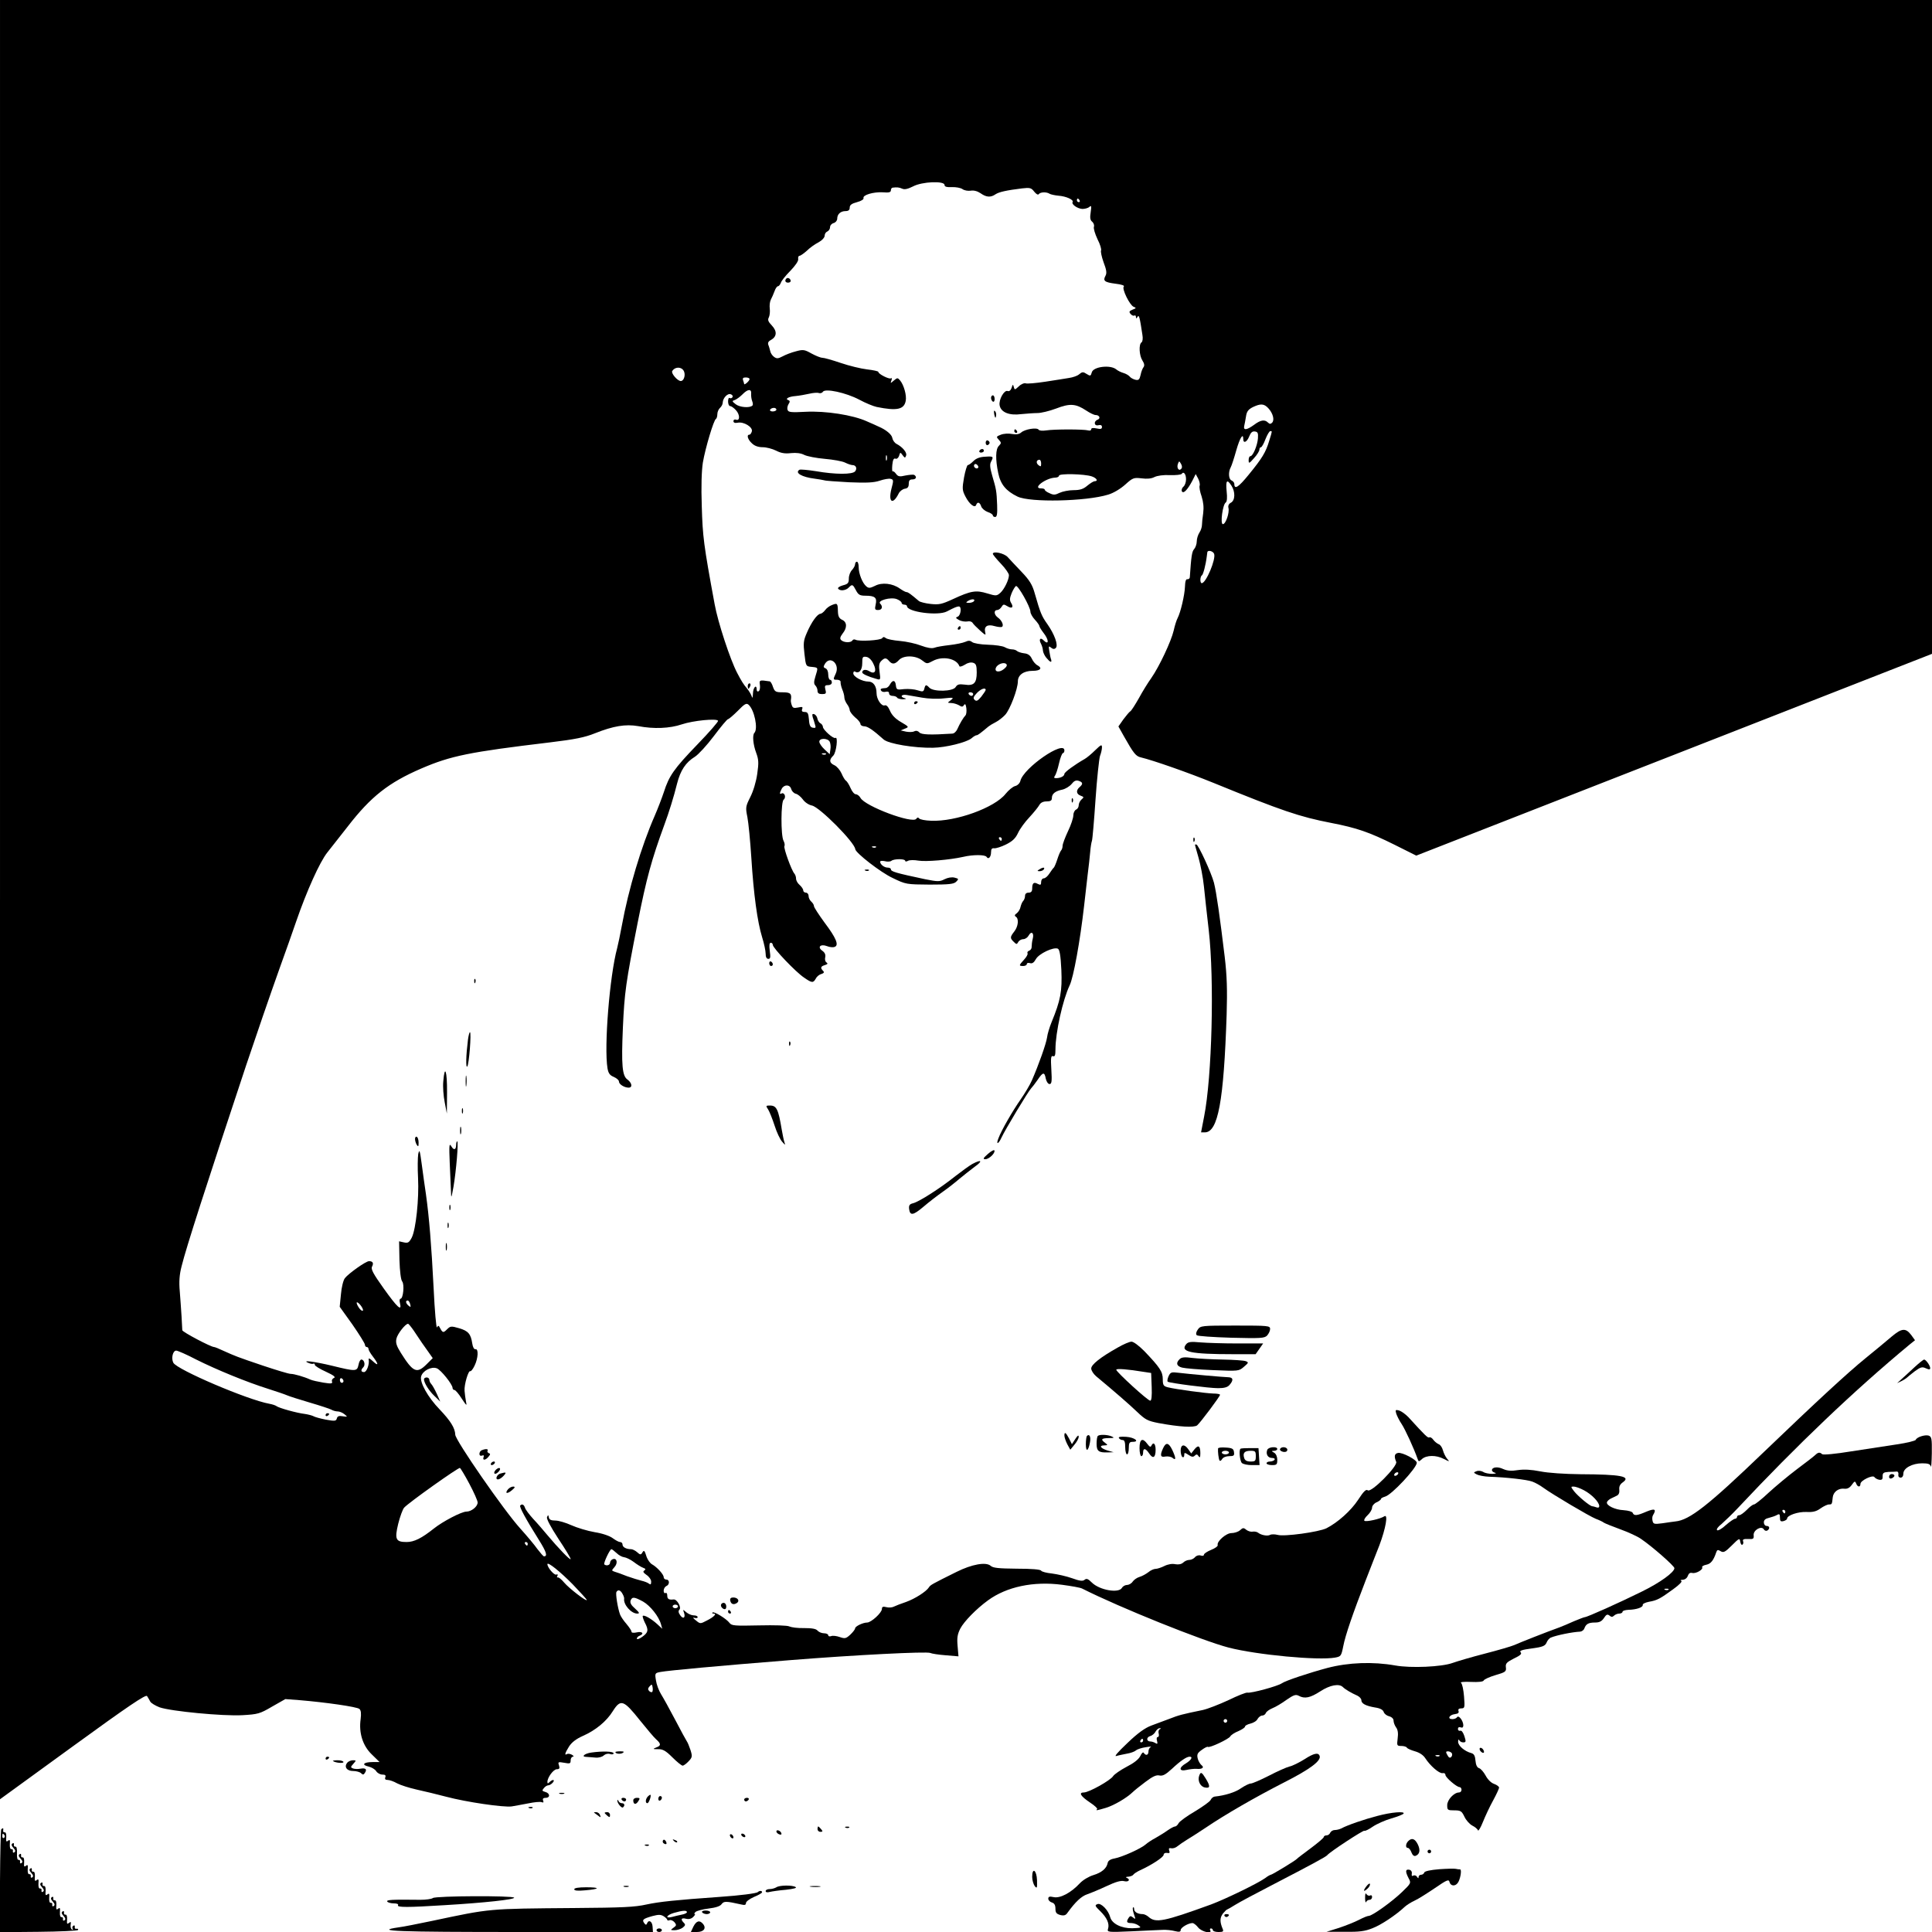 <?xml version="1.0" standalone="no"?>
<!DOCTYPE svg PUBLIC "-//W3C//DTD SVG 20010904//EN"
 "http://www.w3.org/TR/2001/REC-SVG-20010904/DTD/svg10.dtd">
<svg version="1.0" xmlns="http://www.w3.org/2000/svg"
 width="1080pt" height="1080pt" viewBox="0 0 1080 1080"
 preserveAspectRatio="xMidYMid meet">
<g transform="translate(0,1080) scale(0.1,-0.1)"
fill="#000000" stroke="none">
<path d="M0 5771 l0 -5029 406 295 c312 227 409 292 416 282 5 -8 13 -21 18
-31 5 -9 29 -23 52 -32 63 -22 353 -50 463 -44 87 5 98 8 166 48 l74 42 80 -6
c144 -12 320 -37 334 -49 9 -8 11 -24 7 -57 -11 -77 12 -149 62 -197 l44 -43
-40 0 c-50 0 -63 -16 -22 -25 17 -4 36 -15 43 -26 6 -10 22 -19 34 -19 16 0
21 -4 17 -15 -4 -10 0 -15 13 -15 10 0 34 -8 53 -19 19 -10 69 -26 110 -35 41
-9 116 -27 165 -40 113 -30 320 -60 365 -54 19 3 61 11 93 17 33 7 66 10 74 7
11 -4 13 -2 9 9 -4 10 1 15 14 15 27 0 25 26 -2 33 -18 5 -19 8 -8 21 7 9 18
16 25 16 7 0 18 7 25 15 15 18 -1 20 -18 3 -9 -9 -12 -9 -12 1 0 25 34 71 53
71 14 0 17 5 12 21 -7 20 -5 21 29 15 32 -6 36 -5 36 14 0 11 6 20 13 20 6 0
4 5 -6 11 -9 5 -22 7 -27 4 -16 -10 -12 5 11 42 15 23 39 42 77 59 71 31 133
82 168 139 44 69 60 63 153 -54 38 -47 78 -95 90 -105 27 -24 27 -35 -2 -45
-19 -8 -18 -9 11 -9 26 1 43 -8 80 -45 26 -26 52 -47 58 -47 6 0 21 11 33 24
21 22 22 28 11 63 -7 21 -16 43 -20 48 -4 6 -34 60 -65 120 -32 61 -68 126
-80 145 -12 19 -25 54 -28 76 -7 41 -6 42 27 48 44 8 323 34 726 66 363 29
761 49 780 40 8 -4 47 -10 86 -13 l72 -6 -5 58 c-4 45 -1 65 15 97 21 40 89
110 155 158 104 76 254 108 414 87 53 -7 103 -16 112 -21 212 -107 673 -292
819 -330 159 -41 502 -73 595 -56 33 6 35 9 46 64 12 62 53 181 125 367 26 66
60 155 77 197 35 93 50 176 28 162 -23 -15 -103 -33 -112 -25 -4 4 4 18 18 31
14 13 25 32 25 42 0 10 11 24 25 30 14 6 25 15 25 19 0 4 10 9 23 13 36 9 177
160 177 189 0 17 -82 60 -105 55 -20 -4 -23 -19 -10 -50 9 -24 -140 -174 -159
-159 -9 8 -23 -5 -54 -53 -40 -61 -114 -127 -177 -159 -42 -21 -238 -48 -273
-37 -16 4 -35 4 -42 0 -14 -8 -49 -2 -67 12 -6 5 -20 8 -31 6 -10 -2 -26 3
-36 11 -14 12 -19 11 -34 -3 -10 -9 -32 -16 -48 -16 -30 0 -83 -47 -77 -67 2
-6 -14 -18 -37 -27 -22 -9 -40 -21 -40 -27 0 -6 -8 -8 -19 -4 -10 3 -24 -1
-31 -10 -7 -8 -21 -15 -32 -15 -11 0 -26 -7 -34 -15 -10 -9 -25 -12 -44 -9
-17 4 -41 0 -61 -10 -18 -9 -40 -16 -49 -16 -10 0 -28 -8 -41 -19 -13 -10 -35
-22 -49 -26 -14 -4 -31 -16 -38 -26 -7 -11 -22 -19 -32 -19 -10 0 -23 -7 -28
-16 -18 -32 -126 -13 -169 30 -20 20 -29 24 -40 15 -10 -9 -27 -7 -71 9 -31
11 -81 22 -111 26 -30 3 -58 10 -61 16 -4 7 -54 11 -136 11 -102 1 -133 4
-146 16 -26 23 -105 9 -191 -34 -137 -68 -146 -73 -154 -86 -15 -24 -78 -64
-128 -82 -27 -9 -58 -21 -68 -26 -9 -5 -28 -7 -42 -3 -19 5 -25 2 -25 -10 0
-21 -59 -75 -82 -76 -24 0 -68 -21 -68 -33 0 -5 -12 -21 -27 -35 -24 -22 -30
-23 -59 -13 -17 6 -39 9 -48 5 -9 -3 -16 -1 -16 5 0 6 -11 11 -24 11 -13 0
-29 7 -36 15 -8 10 -31 14 -75 14 -35 -1 -71 4 -82 9 -10 6 -82 8 -170 6 -137
-3 -153 -2 -165 14 -17 23 -87 66 -95 58 -4 -3 -1 -6 6 -6 20 0 2 -19 -38 -39
-36 -19 -37 -19 -61 1 -17 13 -19 18 -7 14 9 -3 17 -1 17 4 0 6 -10 10 -22 10
-12 0 -30 8 -41 17 -20 17 -20 17 -14 0 11 -29 -3 -41 -20 -17 -11 15 -12 25
-5 32 13 13 -14 59 -32 57 -27 -3 -36 2 -36 22 0 11 -4 17 -10 14 -6 -3 -10 3
-10 13 0 11 7 22 15 26 19 7 19 36 0 36 -8 0 -15 6 -15 14 0 15 -37 56 -66 72
-10 6 -23 24 -29 40 -12 39 -15 41 -25 24 -7 -12 -12 -12 -28 3 -10 9 -26 17
-34 17 -27 0 -48 11 -48 26 0 8 -6 14 -14 14 -7 0 -25 10 -40 21 -17 13 -57
27 -101 34 -41 7 -100 25 -131 39 -31 14 -71 26 -89 26 -24 0 -35 5 -37 18 -3
15 -4 15 -10 1 -4 -9 20 -54 63 -120 38 -57 69 -108 69 -114 0 -11 -71 63
-132 136 -20 24 -54 64 -77 88 -22 24 -43 52 -46 62 -6 19 -17 24 -27 13 -6
-6 29 -72 105 -193 42 -67 49 -91 28 -91 -4 0 -20 19 -37 41 -16 23 -59 74
-95 114 -91 100 -363 493 -364 525 -1 37 -27 78 -87 141 -66 68 -112 151 -104
184 8 32 57 58 88 46 23 -9 88 -90 88 -110 0 -6 5 -11 10 -11 6 0 24 -21 41
-48 27 -41 30 -43 24 -17 -3 17 -7 44 -8 60 -3 35 22 117 32 110 4 -2 15 12
24 31 20 41 23 95 5 92 -8 -2 -15 12 -18 32 -8 53 -22 70 -73 85 -45 13 -49
13 -69 -7 -21 -21 -24 -19 -43 17 -3 6 -8 3 -12 -5 -4 -8 -13 91 -19 220 -12
237 -25 397 -43 525 -6 39 -16 112 -23 164 -11 81 -13 90 -20 60 -3 -19 -4
-79 -1 -134 6 -117 -12 -286 -35 -333 -15 -28 -21 -32 -44 -27 l-27 6 2 -104
c2 -64 8 -111 15 -120 14 -16 6 -97 -9 -97 -5 0 -7 -11 -3 -25 12 -49 -15 -24
-90 81 -60 84 -74 110 -66 124 10 19 4 30 -17 30 -18 0 -115 -69 -135 -95 -9
-11 -19 -52 -22 -90 l-7 -70 71 -99 c38 -55 70 -106 70 -113 0 -7 5 -13 10
-13 6 0 10 -5 10 -11 0 -6 11 -25 25 -43 33 -43 32 -56 -1 -25 -17 16 -25 19
-23 9 5 -26 -11 -70 -26 -70 -18 0 -19 12 -4 27 13 13 5 43 -11 43 -6 0 -13
-13 -16 -30 -8 -37 -15 -37 -146 -5 -99 24 -178 34 -133 16 11 -5 23 -7 27 -4
5 2 8 -1 8 -7 0 -5 28 -23 62 -38 43 -20 56 -30 45 -35 -9 -3 -14 -13 -11 -20
4 -12 -4 -13 -48 -6 -29 5 -62 12 -73 17 -35 16 -91 32 -110 32 -11 0 -80 21
-155 46 -148 50 -154 53 -221 83 -25 12 -48 21 -52 21 -18 0 -177 84 -178 94
0 6 -2 40 -4 76 -2 36 -7 99 -10 141 -5 54 -2 94 10 140 26 106 138 452 361
1124 51 152 133 391 188 545 31 85 72 202 92 260 58 168 131 331 174 385 22
28 73 93 114 145 129 167 228 245 411 324 165 71 267 92 719 146 141 17 195
28 252 51 103 41 171 52 241 40 89 -17 177 -13 245 10 63 21 194 34 202 20 3
-4 -49 -64 -115 -132 -132 -137 -159 -176 -188 -267 -11 -33 -34 -93 -51 -132
-75 -171 -147 -412 -184 -615 -9 -49 -21 -106 -26 -125 -42 -155 -74 -551 -54
-672 5 -28 13 -39 35 -48 16 -7 29 -18 29 -26 0 -15 30 -34 54 -34 23 0 19 26
-6 45 -30 20 -35 81 -26 290 9 198 16 250 83 589 49 247 77 349 149 546 25 67
53 157 71 230 19 74 48 118 100 150 19 12 67 64 106 116 39 52 74 94 79 94 4
0 29 21 54 46 38 39 48 45 60 35 33 -28 55 -135 33 -158 -12 -12 -7 -66 10
-111 14 -38 15 -56 6 -118 -6 -43 -22 -97 -39 -130 -26 -52 -27 -58 -16 -112
6 -31 16 -133 22 -227 13 -207 34 -358 60 -443 11 -35 20 -77 20 -93 0 -19 5
-29 15 -29 12 0 13 9 8 45 -4 31 -2 45 6 45 6 0 11 -6 11 -12 0 -17 129 -153
175 -183 43 -30 51 -31 65 -6 5 11 19 23 31 26 15 5 18 10 10 18 -16 16 -14
25 10 32 16 5 18 9 9 15 -7 4 -10 17 -7 29 3 14 -2 26 -16 36 -30 21 -10 40
26 26 15 -6 34 -8 43 -4 25 9 8 50 -57 136 -32 44 -59 85 -59 92 0 7 -7 18
-15 25 -8 7 -15 21 -15 31 0 11 -7 19 -15 19 -8 0 -15 6 -15 13 0 7 -9 20 -20
30 -11 9 -20 25 -20 35 0 10 -4 22 -9 28 -16 17 -62 144 -56 154 3 5 1 19 -5
30 -16 29 -15 221 1 230 6 5 9 15 6 25 -4 9 -11 13 -17 10 -13 -8 -13 1 0 26
14 25 46 24 53 -2 3 -11 14 -23 25 -26 11 -2 29 -17 40 -32 11 -16 34 -31 51
-34 43 -9 238 -205 242 -244 2 -21 142 -130 209 -161 74 -36 77 -36 207 -37
109 0 135 3 148 16 15 15 15 17 -9 23 -16 4 -38 0 -56 -9 -27 -14 -38 -14
-108 0 -165 35 -192 43 -192 56 0 5 -8 9 -18 9 -19 0 -42 18 -42 33 0 5 12 6
26 3 14 -4 31 -3 37 2 15 12 77 12 77 0 0 -5 7 -5 16 0 9 5 35 5 58 1 41 -7
174 4 250 21 54 13 123 13 131 0 10 -17 25 -1 25 26 0 18 5 24 18 22 9 -1 39
8 65 21 36 18 53 33 68 65 10 22 39 62 64 88 24 26 49 57 55 68 7 13 21 20 40
20 23 0 30 5 30 19 0 24 19 39 59 47 17 4 40 18 51 31 14 18 25 23 40 18 24
-8 25 -18 5 -35 -21 -18 -19 -39 6 -48 19 -7 19 -9 5 -21 -9 -8 -16 -22 -16
-33 0 -10 -7 -21 -15 -24 -8 -4 -15 -18 -15 -32 0 -14 -13 -54 -30 -89 -16
-34 -30 -71 -30 -81 0 -10 -4 -22 -9 -27 -5 -6 -14 -28 -21 -50 -7 -22 -16
-42 -19 -45 -4 -3 -14 -17 -24 -32 -10 -16 -24 -28 -32 -28 -8 0 -15 -9 -15
-20 0 -17 -3 -19 -19 -11 -22 12 -31 5 -31 -26 0 -16 -6 -23 -20 -23 -13 0
-20 -7 -20 -18 0 -10 -5 -23 -10 -28 -6 -6 -12 -21 -15 -33 -2 -13 -12 -29
-21 -36 -12 -8 -14 -14 -6 -19 19 -11 14 -55 -8 -83 -24 -31 -25 -37 -3 -58
15 -15 17 -15 25 -1 5 9 18 16 28 16 11 0 24 9 30 20 15 28 32 15 23 -18 -4
-15 -6 -35 -6 -44 1 -9 -5 -19 -13 -22 -9 -3 -13 -10 -10 -15 3 -5 -6 -21 -19
-35 -30 -33 -31 -36 -5 -36 11 0 20 5 20 11 0 6 8 8 18 5 12 -4 22 3 33 23 17
30 97 68 122 58 10 -4 16 -35 20 -119 5 -119 -4 -169 -55 -293 -11 -27 -23
-66 -25 -85 -5 -34 -46 -151 -85 -240 -11 -25 -39 -72 -62 -105 -45 -64 -109
-175 -125 -219 -15 -38 1 -32 18 6 17 38 149 258 165 274 6 6 22 27 36 47 30
45 39 46 46 7 4 -17 13 -30 21 -30 12 0 14 15 10 81 -4 65 -2 79 9 75 11 -4
14 5 14 37 0 95 41 278 79 358 22 44 59 251 81 444 6 55 15 134 20 175 5 41
12 98 14 125 2 28 7 57 10 65 3 8 12 112 20 231 8 118 20 227 25 243 6 15 11
37 11 48 0 18 -5 16 -38 -16 -21 -21 -48 -43 -59 -49 -56 -32 -112 -73 -113
-83 0 -13 -22 -24 -47 -24 -11 0 -13 4 -6 13 5 6 16 38 23 70 7 31 17 57 22
57 4 0 8 7 8 15 0 60 -228 -97 -246 -170 -3 -13 -16 -26 -29 -29 -13 -3 -37
-23 -54 -44 -61 -77 -278 -156 -416 -150 -33 1 -63 7 -67 13 -6 7 -10 6 -16
-2 -19 -30 -287 70 -312 117 -6 11 -18 20 -26 20 -8 0 -21 15 -29 34 -8 19
-20 38 -26 42 -6 3 -17 22 -25 41 -8 18 -26 39 -39 45 -29 13 -32 30 -7 54 17
17 28 109 12 99 -11 -7 -70 46 -70 62 0 6 -6 16 -14 20 -8 4 -15 17 -17 27 -2
11 -10 21 -18 24 -10 3 -12 -1 -8 -17 4 -11 10 -30 13 -42 6 -17 3 -20 -12
-17 -14 2 -20 13 -22 46 -3 35 -7 42 -24 42 -14 0 -18 5 -14 16 5 13 1 14 -23
9 -24 -5 -30 -2 -35 13 -4 11 -6 24 -5 28 6 36 -2 44 -45 44 -40 0 -45 3 -55
30 -5 17 -14 31 -18 31 -59 9 -59 8 -55 -21 2 -15 -1 -31 -7 -34 -6 -4 -11 0
-11 8 0 34 -20 14 -21 -21 -1 -22 -3 -29 -6 -18 -3 11 -15 31 -26 45 -20 23
-32 42 -56 88 -39 74 -108 284 -126 384 -62 335 -67 379 -72 547 -4 114 -1
199 6 245 14 82 61 239 73 244 4 2 8 14 8 27 0 12 7 28 15 35 8 7 15 20 15 29
1 26 27 54 45 47 9 -3 13 -10 10 -16 -4 -6 -11 -8 -16 -5 -5 4 -9 -5 -9 -19 0
-14 5 -26 11 -26 7 0 21 -10 33 -23 23 -25 23 -62 0 -53 -8 3 -14 -1 -14 -8 0
-9 8 -12 24 -9 34 7 85 -25 79 -48 -3 -11 -9 -19 -14 -19 -17 0 -9 -27 14 -48
15 -15 36 -22 61 -22 20 0 54 -9 74 -19 27 -14 50 -18 83 -14 30 3 56 0 75
-10 16 -8 68 -18 114 -22 47 -4 98 -13 114 -21 16 -8 35 -14 42 -14 19 0 27
-19 14 -35 -15 -18 -110 -18 -219 1 -45 7 -87 11 -92 8 -28 -17 13 -41 86 -50
22 -3 46 -7 53 -9 7 -3 70 -7 140 -11 98 -4 137 -2 170 9 24 8 51 13 61 10 16
-4 17 -8 4 -56 -19 -75 8 -92 41 -25 6 12 22 24 34 26 16 2 22 10 22 28 0 17
5 24 20 24 21 0 27 14 11 25 -6 3 -27 1 -49 -3 -33 -8 -42 -6 -53 9 -7 10 -15
16 -19 14 -3 -2 -4 15 -2 36 3 29 8 39 18 35 7 -3 16 4 20 16 6 21 7 21 20 3
12 -16 14 -16 19 -2 7 16 -19 48 -54 66 -11 6 -21 21 -23 33 -3 19 -35 46 -78
64 -8 4 -37 17 -65 29 -77 35 -230 59 -342 53 -78 -4 -96 -3 -100 10 -4 8 -1
23 5 33 9 13 8 19 -1 22 -21 7 1 20 40 23 21 2 55 8 77 13 21 5 45 7 53 4 8
-3 19 0 23 7 13 20 129 -5 203 -44 35 -19 79 -37 98 -41 113 -23 153 -14 162
34 6 30 -10 89 -32 115 -13 15 -15 15 -34 -1 -20 -17 -20 -17 -14 0 4 11 3 16
-3 12 -10 -6 -70 24 -70 36 0 4 -28 10 -63 14 -34 4 -100 20 -147 36 -47 16
-93 29 -103 29 -10 0 -37 11 -61 24 -39 22 -47 23 -87 12 -24 -6 -58 -19 -74
-28 -25 -13 -33 -14 -48 -3 -10 7 -19 21 -21 31 -3 11 -7 27 -11 36 -4 11 0
20 14 27 34 19 36 49 6 81 -21 22 -25 32 -17 46 5 11 7 32 5 49 -2 16 0 38 6
50 6 11 15 32 21 48 5 15 14 27 19 27 5 0 12 9 16 19 3 11 27 41 53 67 28 29
46 55 44 66 -2 10 2 18 7 18 6 0 24 13 41 28 16 16 45 37 65 47 20 11 35 27
35 38 0 10 7 20 15 23 8 4 15 14 15 24 0 10 9 20 20 23 11 3 20 14 20 24 0 26
19 43 47 43 16 0 23 6 23 20 0 14 11 22 41 30 23 6 39 16 36 23 -5 17 56 35
108 32 34 -3 45 0 45 11 0 8 5 15 10 15 24 3 36 2 54 -6 13 -6 32 -1 60 13 50
27 176 32 176 8 0 -10 12 -13 40 -12 23 1 50 -4 60 -11 11 -8 31 -11 46 -9 17
3 37 -2 55 -14 32 -23 57 -25 84 -6 20 13 60 22 149 33 43 5 51 3 67 -18 12
-15 22 -20 26 -14 9 12 43 13 60 2 6 -4 29 -9 50 -11 43 -3 86 -23 79 -35 -8
-13 26 -37 54 -39 13 0 31 4 39 11 12 10 13 6 8 -29 -5 -31 -3 -45 9 -54 8 -7
12 -20 9 -28 -3 -9 6 -39 20 -69 15 -29 23 -57 20 -63 -3 -6 3 -35 14 -66 16
-42 19 -60 11 -75 -16 -29 -6 -37 56 -45 33 -4 52 -10 46 -16 -12 -12 33 -104
55 -113 16 -6 15 -8 -6 -16 -19 -8 -21 -12 -11 -24 7 -8 16 -12 21 -9 5 3 9
-1 9 -8 0 -10 2 -10 9 1 8 13 12 0 27 -100 4 -22 1 -39 -5 -43 -16 -11 -13
-73 5 -101 11 -17 13 -29 6 -38 -5 -6 -13 -26 -16 -43 -6 -26 -11 -31 -29 -27
-12 3 -27 11 -32 18 -6 7 -21 16 -35 20 -14 4 -32 13 -40 20 -32 27 -129 16
-137 -17 -6 -21 -7 -22 -33 -6 -15 10 -22 9 -37 -4 -10 -9 -36 -18 -58 -21
-22 -4 -82 -13 -133 -21 -52 -8 -101 -12 -108 -9 -8 3 -26 -4 -39 -17 -22 -20
-23 -21 -28 -3 -4 16 -6 15 -12 -5 -5 -14 -13 -21 -22 -18 -19 8 -51 -48 -45
-80 7 -39 54 -58 121 -49 31 3 72 6 91 6 19 0 66 11 103 25 78 30 110 28 169
-11 21 -14 44 -25 52 -25 22 0 30 -19 12 -26 -24 -9 -20 -37 4 -31 13 3 20 0
20 -10 0 -11 -7 -13 -30 -8 -20 4 -30 3 -30 -5 0 -6 -8 -9 -17 -6 -25 7 -191
7 -234 0 -21 -3 -39 -2 -43 4 -9 14 -77 3 -98 -16 -12 -10 -28 -12 -51 -8 -19
4 -47 2 -62 -4 -26 -10 -27 -12 -12 -28 15 -16 15 -20 1 -34 -19 -18 -20 -75
-4 -152 13 -64 44 -101 108 -132 71 -34 384 -27 507 11 30 9 68 32 95 56 42
38 48 40 91 35 30 -4 55 -2 72 7 16 8 51 13 87 11 33 -1 62 2 66 7 10 16 24
-1 24 -30 0 -16 -6 -34 -14 -41 -8 -6 -12 -18 -10 -25 8 -19 32 6 59 57 l19
38 14 -26 c7 -14 11 -32 8 -39 -3 -8 2 -35 11 -60 10 -32 13 -61 9 -93 -4 -26
-7 -56 -7 -67 0 -11 -6 -30 -14 -42 -8 -12 -15 -34 -15 -49 0 -15 -7 -35 -15
-44 -12 -13 -16 -40 -24 -158 -1 -6 -7 -11 -13 -10 -9 2 -13 -12 -14 -42 -2
-48 -24 -142 -41 -175 -6 -11 -16 -42 -22 -70 -14 -60 -81 -202 -125 -265 -18
-25 -49 -75 -69 -112 -21 -37 -42 -70 -48 -74 -6 -3 -23 -24 -39 -45 l-28 -40
32 -57 c53 -94 66 -110 94 -116 70 -17 262 -84 407 -143 382 -156 480 -189
655 -223 145 -28 214 -52 355 -122 l122 -61 1442 564 1441 564 0 1828 0 1827
-5400 0 -5400 0 0 -5029z m6035 3909 c3 -5 1 -10 -4 -10 -6 0 -11 5 -11 10 0
6 2 10 4 10 3 0 8 -4 11 -10z m-2210 -960 c7 -22 -4 -50 -19 -50 -19 0 -56 44
-48 56 17 27 58 24 67 -6z m365 -39 c0 -5 -7 -14 -15 -21 -8 -7 -15 -10 -15
-7 0 3 -3 12 -6 21 -4 12 0 16 15 16 12 0 21 -4 21 -9z m9 -83 c-1 -13 2 -31
6 -41 4 -10 5 -21 1 -24 -15 -15 -71 -10 -93 7 -22 17 -22 19 -5 24 10 4 29
18 42 31 30 31 52 33 49 3z m2891 -80 c26 -28 36 -66 21 -81 -8 -8 -14 -8 -23
1 -18 18 -41 15 -78 -13 -40 -29 -60 -32 -55 -7 2 9 7 33 10 53 4 29 13 40 38
53 44 21 63 20 87 -6z m-2750 -8 c0 -5 -9 -10 -21 -10 -11 0 -17 5 -14 10 3 6
13 10 21 10 8 0 14 -4 14 -10z m2692 -160 c-3 -40 -28 -100 -42 -100 -6 0 -10
-10 -10 -22 0 -21 3 -20 30 11 17 18 30 40 30 47 0 8 4 14 9 14 4 0 16 20 25
45 10 25 22 45 27 45 11 0 12 4 -6 -54 -19 -64 -39 -97 -115 -190 -57 -70 -80
-85 -80 -51 0 7 -7 15 -15 19 -17 6 -20 47 -5 74 5 9 19 52 31 95 20 70 39
100 39 62 0 -26 21 -16 33 15 9 22 17 30 32 28 16 -2 19 -9 17 -38z m-2075
-122 c-3 -7 -5 -2 -5 12 0 14 2 19 5 13 2 -7 2 -19 0 -25z m863 -19 c0 -18 -2
-19 -15 -9 -15 12 -12 30 6 30 5 0 9 -10 9 -21z m782 -31 c-13 -13 -26 8 -17
30 6 16 7 16 17 -1 7 -13 7 -22 0 -29z m-499 -41 c27 -9 38 -27 16 -27 -6 0
-24 -11 -41 -25 -22 -19 -41 -25 -77 -25 -26 0 -61 -7 -78 -15 -24 -12 -34
-13 -56 -2 -15 6 -27 15 -27 20 0 4 -9 7 -21 7 -50 0 27 58 79 60 12 0 22 5
22 11 0 13 141 10 183 -4z m781 -52 c22 -34 21 -82 -3 -95 -12 -6 -17 -17 -14
-29 7 -26 -15 -91 -31 -91 -16 0 -1 111 16 121 7 5 9 27 5 63 -6 61 2 70 27
31z m-97 -381 c11 -30 -45 -163 -69 -164 -11 0 -10 38 1 44 7 5 21 57 27 106
1 8 2 18 3 23 2 14 32 7 38 -9z m-2149 -1050 c4 -8 7 -28 4 -43 l-4 -27 -29
27 c-16 15 -29 34 -29 43 0 21 46 21 58 0z m-21 -70 c-3 -3 -12 -4 -19 -1 -8
3 -5 6 6 6 11 1 17 -2 13 -5z m983 -474 c0 -5 -2 -10 -4 -10 -3 0 -8 5 -11 10
-3 6 -1 10 4 10 6 0 11 -4 11 -10z m-703 -46 c-3 -3 -12 -4 -19 -1 -8 3 -5 6
6 6 11 1 17 -2 13 -5z m-2604 -2555 c4 -16 3 -18 -9 -8 -16 13 -19 29 -5 29 5
0 11 -9 14 -21z m-277 -6 c16 -21 18 -37 4 -28 -13 8 -33 45 -24 45 4 0 13 -8
20 -17z m296 -140 c39 -59 57 -85 83 -121 l24 -34 -34 -34 c-55 -55 -76 -45
-144 63 -25 40 -30 57 -25 80 6 27 50 83 65 83 3 0 17 -17 31 -37z m-1215
-163 c114 -57 282 -126 403 -164 47 -15 94 -31 105 -36 11 -5 67 -23 125 -40
58 -17 113 -35 122 -40 10 -6 26 -10 36 -10 10 0 27 -7 38 -16 18 -15 18 -15
-10 -11 -21 4 -30 0 -33 -12 -4 -15 -11 -16 -61 -7 -31 6 -63 15 -69 19 -7 4
-29 10 -49 13 -44 5 -145 33 -159 44 -5 4 -23 10 -40 13 -121 22 -515 190
-536 229 -13 25 -3 68 16 68 8 0 59 -22 112 -50z m823 -121 c0 -5 -4 -9 -10
-9 -5 0 -10 7 -10 16 0 8 5 12 10 9 6 -3 10 -10 10 -16z m704 -574 c25 -47 46
-94 46 -104 0 -23 -35 -51 -63 -51 -27 0 -132 -55 -181 -94 -69 -55 -111 -76
-153 -76 -61 0 -68 15 -47 102 10 40 25 81 33 90 25 28 305 227 312 222 4 -2
28 -42 53 -89z m5191 55 c-3 -5 -11 -10 -16 -10 -6 0 -7 5 -4 10 3 6 11 10 16
10 6 0 7 -4 4 -10z m-4865 -390 c0 -5 -2 -10 -4 -10 -3 0 -8 5 -11 10 -3 6 -1
10 4 10 6 0 11 -4 11 -10z m497 -52 c12 -12 31 -22 42 -23 10 -1 34 -12 53
-26 18 -14 42 -29 53 -33 14 -5 16 -9 7 -15 -10 -6 -6 -12 12 -25 14 -9 26
-26 26 -37 0 -16 -3 -19 -12 -12 -7 6 -26 13 -43 17 -16 4 -52 15 -80 25 -27
11 -58 22 -69 25 -18 6 -18 7 -1 26 20 22 14 53 -10 44 -8 -3 -15 -12 -15 -20
0 -14 -21 -19 -32 -9 -6 6 31 85 40 85 3 0 16 -10 29 -22z m-246 -174 c43 -45
79 -84 79 -88 0 -11 -99 65 -126 97 -15 18 -31 31 -36 29 -5 -1 -6 3 -2 9 4 7
1 10 -7 7 -12 -4 -49 40 -49 58 0 16 71 -41 141 -112z m279 -54 c6 -10 10 -23
9 -27 -5 -32 39 -83 73 -83 15 0 13 5 -12 28 -22 19 -29 32 -25 45 9 22 20 21
70 -6 40 -23 88 -83 100 -127 l7 -25 -28 26 c-33 30 -73 53 -81 46 -2 -3 3
-19 11 -36 23 -43 20 -57 -14 -81 -16 -12 -30 -16 -30 -10 0 6 7 13 15 16 28
11 16 26 -15 19 -18 -4 -30 -3 -30 4 0 6 -13 25 -28 43 -16 18 -32 42 -36 53
-13 35 -26 117 -20 126 9 15 23 10 34 -11z m310 -70 c0 -5 -7 -10 -15 -10 -8
0 -15 5 -15 10 0 6 7 10 15 10 8 0 15 -4 15 -10z m-144 -478 c-4 -3 -11 -1
-17 5 -8 8 -8 15 2 26 12 13 14 13 17 -5 2 -11 1 -22 -2 -26z"/>
<path d="M1820 2889 c0 -5 5 -7 10 -4 6 3 10 8 10 11 0 2 -4 4 -10 4 -5 0 -10
-5 -10 -11z"/>
<path d="M4396 9243 c-11 -11 -6 -23 9 -23 8 0 15 4 15 9 0 13 -16 22 -24 14z"/>
<path d="M5540 8576 c0 -8 5 -18 10 -21 6 -3 10 3 10 14 0 12 -4 21 -10 21 -5
0 -10 -6 -10 -14z"/>
<path d="M5558 8483 c5 -21 7 -23 10 -9 2 10 0 22 -6 28 -6 6 -7 0 -4 -19z"/>
<path d="M5670 8390 c0 -5 5 -10 11 -10 5 0 7 5 4 10 -3 6 -8 10 -11 10 -2 0
-4 -4 -4 -10z"/>
<path d="M5510 8325 c0 -9 5 -15 11 -13 6 2 11 8 11 13 0 5 -5 11 -11 13 -6 2
-11 -4 -11 -13z"/>
<path d="M5475 8280 c-3 -5 1 -10 9 -10 9 0 16 5 16 10 0 6 -4 10 -9 10 -6 0
-13 -4 -16 -10z"/>
<path d="M5442 8223 c-13 -13 -27 -23 -32 -23 -4 0 -14 -31 -21 -69 -11 -63
-10 -72 8 -107 22 -43 53 -67 60 -46 7 19 21 14 28 -9 4 -11 20 -25 36 -31 16
-5 29 -14 29 -19 0 -5 6 -9 13 -9 10 0 13 17 11 68 -3 78 -5 87 -28 165 -12
42 -14 62 -6 76 15 29 14 31 -32 28 -29 -1 -51 -9 -66 -24z m25 -39 c-9 -9
-28 6 -21 18 4 6 10 6 17 -1 6 -6 8 -13 4 -17z"/>
<path d="M5550 7704 c0 -4 20 -29 45 -55 25 -26 45 -55 45 -64 0 -26 -26 -79
-48 -99 -21 -18 -24 -18 -74 -3 -62 19 -90 15 -193 -33 -61 -28 -76 -31 -123
-26 -29 3 -59 11 -65 16 -47 40 -61 50 -69 50 -6 0 -22 9 -38 20 -40 29 -100
36 -139 15 -27 -13 -35 -14 -48 -3 -22 18 -43 71 -43 108 0 16 -4 30 -10 30
-5 0 -10 -6 -10 -14 0 -8 -8 -22 -17 -32 -10 -10 -18 -31 -18 -48 0 -25 -5
-31 -33 -38 -18 -5 -30 -13 -27 -18 9 -15 42 -12 59 5 20 21 23 19 41 -15 13
-25 22 -30 53 -30 53 0 66 -11 57 -49 -6 -27 -4 -31 14 -31 22 0 28 19 11 36
-17 17 59 38 93 25 15 -6 27 -15 27 -21 0 -5 7 -10 15 -10 8 0 15 -4 15 -8 0
-33 173 -56 223 -30 44 23 57 28 67 28 17 0 11 -50 -6 -57 -14 -5 -12 -8 7
-19 13 -7 34 -10 46 -8 12 3 25 0 30 -8 4 -7 23 -26 42 -43 31 -28 33 -28 28
-8 -7 32 13 45 53 33 18 -5 37 -7 41 -4 12 7 -1 37 -23 52 -22 16 -24 42 -3
42 7 0 18 8 24 18 9 15 13 15 31 4 27 -17 38 -7 22 18 -9 15 -8 26 3 54 8 19
19 37 24 40 11 7 81 -117 81 -143 0 -10 11 -30 25 -45 14 -15 25 -31 25 -35 0
-5 10 -21 22 -37 33 -41 33 -75 0 -42 -17 17 -26 3 -13 -20 6 -12 11 -29 11
-39 1 -10 9 -28 19 -40 21 -25 32 -30 27 -10 -3 6 -7 27 -10 46 -5 29 -4 32 9
21 11 -9 19 -10 27 -2 15 15 -7 76 -47 133 -32 45 -39 61 -71 173 -13 47 -29
73 -73 119 -31 32 -66 70 -78 83 -20 22 -83 35 -83 18z m-105 -264 c-3 -5 -16
-10 -28 -10 -18 0 -19 2 -7 10 20 13 43 13 35 0z"/>
<path d="M4651 7418 c-14 -5 -31 -18 -38 -28 -8 -11 -20 -20 -26 -21 -18 0
-51 -47 -76 -105 -20 -45 -21 -60 -14 -120 8 -69 8 -69 41 -72 37 -4 36 -2 20
-54 -9 -29 -9 -41 0 -50 7 -7 12 -20 12 -30 0 -13 8 -18 25 -18 22 0 25 3 19
25 -5 21 -3 25 15 25 12 0 21 6 21 15 0 8 -4 15 -10 15 -5 0 -10 13 -10 29 0
17 -6 31 -15 35 -13 5 -13 9 -3 26 30 47 84 -3 60 -55 -16 -34 -15 -35 8 -35
12 0 20 -6 19 -12 -1 -7 3 -26 9 -41 7 -16 12 -36 12 -46 0 -9 7 -26 15 -37 8
-10 15 -26 15 -34 1 -8 14 -26 30 -40 17 -13 30 -30 30 -37 0 -7 10 -13 21
-13 19 0 50 -21 109 -74 27 -24 172 -48 275 -46 72 1 188 30 216 53 10 9 23
17 28 17 7 0 19 9 67 49 6 5 24 16 40 24 16 8 40 27 53 41 27 29 71 145 71
187 0 36 33 59 82 59 43 0 57 14 29 30 -11 5 -26 22 -33 38 -9 19 -22 28 -43
30 -17 2 -34 8 -40 13 -5 5 -17 9 -28 9 -10 0 -28 5 -40 12 -12 7 -55 13 -95
14 -40 1 -80 8 -88 15 -11 9 -21 9 -38 1 -14 -6 -53 -14 -88 -18 -35 -4 -73
-10 -85 -15 -14 -5 -39 -1 -74 12 -28 11 -82 23 -118 26 -36 3 -72 10 -79 16
-10 8 -16 7 -20 0 -8 -13 -132 -20 -150 -9 -6 3 -13 2 -17 -4 -8 -14 -48 -13
-63 2 -8 8 -6 17 8 36 27 33 25 65 -2 77 -17 8 -23 19 -24 48 -1 45 -3 47 -33
35z m231 -328 c21 -41 9 -62 -23 -42 -19 12 -39 9 -39 -7 0 -8 32 -23 79 -36
23 -7 24 -6 18 38 -5 35 -3 50 9 62 19 19 28 19 44 0 17 -20 33 -19 55 5 25
28 93 27 129 -1 27 -21 28 -21 60 -4 55 30 134 14 149 -29 2 -5 15 -1 30 8 16
11 34 15 47 11 16 -5 20 -15 20 -54 0 -60 -16 -76 -68 -68 -31 4 -41 1 -50
-14 -16 -25 -122 -27 -146 -4 -19 20 -23 19 -29 -5 -4 -17 -9 -18 -37 -9 -17
6 -51 9 -75 7 -41 -5 -44 -4 -47 21 -3 30 -18 32 -33 5 -5 -11 -16 -19 -22
-20 -30 -2 -34 -5 -27 -15 3 -6 15 -9 25 -6 12 3 19 0 19 -9 0 -8 9 -14 19
-14 11 0 23 -4 26 -10 3 -5 18 -9 33 -9 17 1 21 3 10 6 -29 7 -20 23 10 18 15
-3 54 -9 87 -15 33 -6 87 -8 120 -4 56 6 59 5 40 -10 -20 -15 -20 -15 3 -16
12 0 31 -6 42 -12 17 -11 22 -10 29 1 6 9 10 4 13 -18 2 -17 0 -35 -5 -40 -11
-11 -32 -46 -46 -78 -6 -13 -18 -24 -28 -24 -124 -8 -173 -6 -184 7 -7 8 -17
11 -28 6 -9 -5 -29 -5 -46 -2 l-30 7 24 10 c23 9 23 10 -23 37 -31 18 -51 39
-61 63 -10 23 -20 33 -29 30 -18 -7 -46 34 -46 68 0 40 -18 65 -46 65 -34 0
-84 27 -84 46 0 8 4 13 9 10 22 -14 41 7 41 46 0 35 2 39 23 36 13 -2 29 -16
39 -38z m730 -30 c-26 -21 -54 -17 -45 7 8 20 45 34 58 21 7 -6 2 -16 -13 -28z
m-102 -117 c-1 -5 -12 -21 -25 -38 -19 -23 -27 -27 -37 -17 -9 9 -7 17 12 37
22 24 50 34 50 18z m-70 -23 c0 -5 -4 -10 -9 -10 -6 0 -13 5 -16 10 -3 6 1 10
9 10 9 0 16 -4 16 -10z"/>
<path d="M5110 6869 c0 -5 5 -7 10 -4 6 3 10 8 10 11 0 2 -4 4 -10 4 -5 0 -10
-5 -10 -11z"/>
<path d="M5355 7290 c-3 -5 -1 -10 4 -10 6 0 11 5 11 10 0 6 -2 10 -4 10 -3 0
-8 -4 -11 -10z"/>
<path d="M4180 6965 c0 -8 2 -15 4 -15 2 0 6 7 10 15 3 8 1 15 -4 15 -6 0 -10
-7 -10 -15z"/>
<path d="M5991 6324 c0 -11 3 -14 6 -6 3 7 2 16 -1 19 -3 4 -6 -2 -5 -13z"/>
<path d="M6671 6104 c0 -11 3 -14 6 -6 3 7 2 16 -1 19 -3 4 -6 -2 -5 -13z"/>
<path d="M6680 6077 c0 -1 9 -34 20 -72 11 -39 25 -110 30 -160 5 -49 17 -160
27 -245 32 -280 18 -821 -26 -1042 l-17 -88 21 0 c74 0 106 174 122 658 4 138
2 216 -11 325 -27 223 -46 358 -60 413 -15 56 -87 212 -98 213 -5 1 -8 0 -8
-2z"/>
<path d="M5810 5940 c-13 -8 -13 -10 2 -10 9 0 20 5 23 10 8 13 -5 13 -25 0z"/>
<path d="M4838 5933 c7 -3 16 -2 19 1 4 3 -2 6 -13 5 -11 0 -14 -3 -6 -6z"/>
<path d="M4300 5416 c0 -9 5 -16 10 -16 6 0 10 4 10 9 0 6 -4 13 -10 16 -5 3
-10 -1 -10 -9z"/>
<path d="M2651 5314 c0 -11 3 -14 6 -6 3 7 2 16 -1 19 -3 4 -6 -2 -5 -13z"/>
<path d="M2616 4988 c-11 -87 -13 -159 -4 -150 10 10 24 192 15 192 -3 0 -8
-19 -11 -42z"/>
<path d="M4411 4964 c0 -11 3 -14 6 -6 3 7 2 16 -1 19 -3 4 -6 -2 -5 -13z"/>
<path d="M2478 4755 c-3 -30 1 -83 8 -117 l12 -63 1 118 c1 120 -13 161 -21
62z"/>
<path d="M2603 4755 c0 -27 2 -38 4 -22 2 15 2 37 0 50 -2 12 -4 0 -4 -28z"/>
<path d="M4294 4598 c8 -13 24 -53 36 -90 12 -38 31 -78 42 -90 18 -21 19 -21
13 -3 -4 11 -10 43 -15 70 -19 115 -29 135 -66 135 -23 0 -24 -1 -10 -22z"/>
<path d="M2582 4590 c0 -14 2 -19 5 -12 2 6 2 18 0 25 -3 6 -5 1 -5 -13z"/>
<path d="M2572 4480 c0 -19 2 -27 5 -17 2 9 2 25 0 35 -3 9 -5 1 -5 -18z"/>
<path d="M2320 4433 c0 -10 5 -25 10 -33 8 -12 10 -9 10 12 0 15 -4 30 -10 33
-5 3 -10 -2 -10 -12z"/>
<path d="M2550 4402 c0 -30 -13 -34 -27 -10 -12 20 -13 7 -9 -92 3 -63 6 -135
7 -160 1 -42 2 -40 14 26 15 87 29 254 21 254 -3 0 -6 -8 -6 -18z"/>
<path d="M5522 4349 c-26 -23 -29 -29 -14 -29 21 0 56 34 51 49 -2 5 -19 -4
-37 -20z"/>
<path d="M5435 4293 c-16 -9 -59 -40 -95 -68 -82 -66 -201 -142 -235 -151 -21
-5 -25 -12 -23 -32 5 -39 22 -37 80 12 29 25 77 62 107 83 30 21 72 54 95 74
23 19 61 49 85 67 47 33 38 43 -14 15z"/>
<path d="M2512 4050 c0 -14 2 -19 5 -12 2 6 2 18 0 25 -3 6 -5 1 -5 -13z"/>
<path d="M2502 3950 c0 -14 2 -19 5 -12 2 6 2 18 0 25 -3 6 -5 1 -5 -13z"/>
<path d="M2492 3830 c0 -19 2 -27 5 -17 2 9 2 25 0 35 -3 9 -5 1 -5 -18z"/>
<path d="M6696 3368 c-10 -14 -12 -26 -6 -32 5 -5 92 -11 193 -14 163 -4 185
-3 200 12 9 10 17 26 17 37 0 18 -9 19 -194 19 -190 0 -195 -1 -210 -22z"/>
<path d="M10574 3328 c-28 -24 -93 -78 -145 -120 -102 -83 -273 -241 -567
-523 -314 -302 -418 -383 -497 -390 -11 -1 -43 -6 -71 -10 -46 -6 -52 -5 -56
13 -3 11 -2 26 3 33 20 33 9 38 -37 19 -53 -23 -70 -25 -77 -7 -3 7 -24 13
-51 15 -48 2 -99 27 -93 45 2 6 11 14 20 19 9 4 25 12 35 17 11 5 16 17 14 34
-2 17 4 30 20 41 46 33 -10 44 -237 45 -88 1 -181 7 -225 16 -51 10 -91 12
-125 7 -37 -6 -59 -4 -82 6 -31 15 -63 11 -63 -7 0 -5 8 -12 18 -14 9 -3 2 -5
-16 -6 -18 0 -41 4 -51 11 -10 6 -27 8 -37 4 -18 -7 -18 -8 1 -18 11 -6 42
-12 70 -13 93 -3 210 -16 240 -27 17 -6 44 -21 60 -33 55 -40 260 -161 295
-175 19 -7 40 -17 46 -22 6 -4 48 -21 92 -37 44 -16 97 -40 116 -54 62 -42
186 -151 186 -163 0 -23 -80 -81 -182 -131 -123 -61 -306 -143 -319 -143 -4 0
-32 -11 -61 -23 -29 -13 -66 -29 -83 -35 -67 -24 -222 -85 -250 -98 -16 -7
-91 -29 -165 -48 -74 -19 -155 -43 -180 -52 -60 -22 -233 -30 -321 -14 -124
22 -261 17 -379 -14 -101 -27 -234 -71 -255 -86 -23 -16 -170 -56 -192 -52 -7
2 -55 -17 -106 -42 -52 -24 -116 -49 -143 -55 -117 -24 -135 -29 -186 -49 -29
-11 -75 -28 -102 -38 -35 -13 -76 -42 -134 -98 -55 -52 -76 -77 -61 -72 13 4
40 9 59 13 19 3 42 11 50 18 8 7 33 15 55 18 22 4 34 4 28 1 -7 -3 -13 -14
-13 -25 0 -21 -15 -25 -26 -8 -4 7 -12 -1 -20 -18 -10 -19 -36 -39 -77 -60
-34 -18 -67 -41 -74 -51 -14 -24 -136 -92 -164 -92 -31 0 -18 -21 34 -56 26
-17 44 -34 40 -37 -9 -9 -5 -9 49 7 46 14 117 56 149 87 9 9 41 35 72 58 41
31 61 40 78 36 19 -4 35 5 70 37 48 45 82 68 99 68 20 0 9 -19 -20 -37 -42
-24 -40 -47 3 -37 17 4 43 7 56 6 32 -3 45 8 27 21 -8 7 -18 24 -21 38 -5 22
-1 30 23 47 16 12 31 19 34 17 8 -8 116 43 125 58 4 8 25 22 46 30 20 9 37 20
37 26 0 5 14 12 30 16 17 4 35 15 40 26 6 10 17 19 26 19 8 0 17 6 20 14 3 8
20 20 37 27 18 7 53 28 79 47 39 27 51 31 67 23 34 -19 65 -12 121 24 55 36
106 45 127 24 13 -13 47 -33 81 -48 12 -6 22 -17 22 -25 0 -19 24 -32 77 -41
28 -4 44 -13 48 -25 3 -10 17 -21 30 -24 15 -4 25 -14 25 -24 0 -10 6 -27 14
-38 10 -13 13 -33 9 -62 -5 -40 -4 -42 20 -42 14 0 29 -4 32 -10 3 -5 24 -14
45 -20 25 -7 46 -21 57 -38 27 -42 78 -87 97 -84 9 2 16 -2 16 -10 0 -14 63
-68 79 -68 6 0 11 -7 11 -15 0 -8 -6 -15 -14 -15 -28 0 -66 -41 -66 -71 0 -27
2 -29 40 -29 35 0 41 -4 56 -35 9 -20 29 -42 44 -50 16 -8 30 -20 32 -27 2 -6
15 15 28 48 13 32 38 86 57 120 18 33 33 66 33 71 0 6 -12 15 -28 21 -16 5
-36 25 -47 46 -11 20 -27 39 -37 42 -11 3 -18 18 -20 42 -2 26 -8 38 -23 42
-38 10 -75 42 -74 64 0 11 3 15 6 9 2 -7 13 -13 22 -13 16 0 17 4 7 35 -7 21
-16 33 -23 30 -7 -2 -13 2 -13 10 0 9 6 12 15 9 10 -4 15 0 15 12 -1 26 -26
58 -35 45 -3 -6 -15 -11 -26 -11 -30 0 -18 24 14 28 18 2 24 8 20 18 -3 9 2
14 15 14 20 0 21 4 16 67 -3 37 -10 71 -17 76 -7 4 18 7 55 5 43 -2 69 1 72 8
2 6 32 20 66 30 55 16 61 20 58 43 -3 22 4 29 45 50 36 17 46 26 37 35 -8 8 8
14 62 21 61 8 75 14 83 32 5 13 16 26 25 29 31 13 119 31 163 33 10 1 21 9 24
19 9 24 23 32 60 32 24 0 37 7 49 25 13 20 19 23 31 14 10 -9 17 -9 25 -1 7 7
20 12 30 12 10 0 18 5 18 10 0 6 15 10 33 11 45 1 82 14 80 27 -2 6 14 14 35
18 46 8 62 17 135 70 36 26 53 44 45 47 -7 3 -3 6 9 6 13 1 24 10 28 22 5 14
13 19 25 16 21 -5 63 20 55 32 -2 5 8 11 23 14 26 5 41 25 56 70 5 14 9 15 24
6 16 -10 25 -6 63 32 41 41 44 42 47 21 2 -12 7 -20 12 -17 5 3 7 12 4 19 -4
10 3 14 28 13 29 -2 33 1 31 21 -3 28 43 55 57 33 4 -8 13 -10 19 -7 16 10 14
26 -4 26 -8 0 -15 9 -15 20 0 13 9 21 28 25 15 4 35 10 45 16 14 8 17 5 17
-15 0 -19 4 -23 20 -19 11 3 20 9 20 14 0 18 61 39 108 37 36 -2 56 3 79 20
17 12 38 22 47 22 17 0 17 1 21 39 3 31 32 53 65 49 17 -2 30 5 42 22 15 21
18 22 24 7 8 -21 24 -22 24 -2 0 19 69 52 78 38 4 -6 16 -13 27 -15 15 -2 20
2 19 20 0 18 5 22 33 24 18 0 39 1 46 2 6 1 11 -7 9 -16 -2 -11 3 -18 13 -18
9 0 15 9 15 23 0 30 50 57 105 57 33 0 45 -4 48 -17 3 -10 5 23 6 74 1 81 -1
92 -18 98 -21 6 -67 -9 -72 -24 -2 -5 -49 -17 -104 -25 -55 -8 -170 -26 -255
-39 -91 -15 -159 -21 -164 -16 -13 12 -22 11 -38 -4 -7 -7 -53 -43 -103 -80
-49 -37 -121 -97 -159 -132 -38 -36 -75 -65 -81 -65 -6 0 -24 -13 -40 -30 -16
-16 -35 -30 -42 -30 -7 0 -13 -4 -13 -10 0 -5 -5 -10 -11 -10 -6 0 -29 -16
-51 -35 -21 -20 -44 -33 -49 -29 -6 4 4 19 25 35 19 17 59 55 88 86 334 356
653 660 963 917 l30 24 -21 29 c-31 41 -53 39 -110 -9z m-1719 -859 c43 -23
84 -65 85 -88 0 -8 -6 -11 -16 -7 -9 3 -19 6 -23 6 -13 0 -80 56 -102 84 -19
25 -19 26 -2 26 10 0 36 -9 58 -21z m1125 -119 c0 -5 -2 -10 -4 -10 -3 0 -8 5
-11 10 -3 6 -1 10 4 10 6 0 11 -4 11 -10z m-653 -436 c-3 -3 -12 -4 -19 -1 -8
3 -5 6 6 6 11 1 17 -2 13 -5z m-2467 -734 c0 -5 -4 -10 -10 -10 -5 0 -10 5
-10 10 0 6 5 10 10 10 6 0 10 -4 10 -10z m-376 -46 c-7 -3 -10 -14 -7 -24 3
-11 1 -20 -5 -20 -6 0 -8 -10 -4 -22 4 -16 2 -19 -9 -12 -8 5 -20 9 -28 9 -23
0 -24 23 -2 30 12 3 26 15 31 26 6 10 16 19 23 18 8 0 9 -2 1 -5z m-94 -64 c0
-5 -5 -10 -11 -10 -5 0 -7 5 -4 10 3 6 8 10 11 10 2 0 4 -4 4 -10z m1726 -71
c3 -6 2 -15 -4 -21 -7 -7 -14 -3 -21 11 -10 17 -9 21 3 21 8 0 18 -5 22 -11z
m-69 -15 c-3 -3 -12 -4 -19 -1 -8 3 -5 6 6 6 11 1 17 -2 13 -5z"/>
<path d="M6248 3267 c-96 -54 -148 -95 -148 -117 0 -11 12 -30 27 -43 113 -94
185 -157 229 -199 46 -44 59 -51 120 -63 119 -22 198 -26 216 -13 18 15 128
162 128 171 0 4 -17 7 -37 7 -42 1 -212 24 -255 35 -24 6 -28 12 -28 45 0 42
-16 66 -104 158 -29 29 -59 52 -71 52 -11 0 -46 -15 -77 -33z m147 -136 l40
-6 3 -78 c2 -52 -1 -77 -8 -77 -14 0 -190 161 -190 173 0 8 64 3 155 -12z"/>
<path d="M6631 3286 c-36 -43 25 -56 261 -56 l127 0 21 30 21 30 -143 0 c-79
0 -172 3 -208 6 -53 5 -68 3 -79 -10z"/>
<path d="M6594 3202 c-22 -21 -17 -39 14 -47 15 -4 92 -11 172 -14 143 -6 145
-6 173 18 27 23 28 25 11 32 -11 4 -68 8 -129 9 -60 1 -136 5 -169 9 -44 6
-62 4 -72 -7z"/>
<path d="M10702 3157 c-26 -24 -58 -54 -72 -66 l-25 -23 25 12 c14 7 27 16 30
19 3 3 22 19 43 35 33 24 42 27 63 17 18 -8 24 -8 24 2 -1 14 -24 47 -34 47
-4 0 -28 -19 -54 -43z"/>
<path d="M6532 3106 c-6 -14 -8 -27 -4 -30 14 -8 231 -36 281 -36 34 0 53 5
64 18 23 26 21 42 -5 43 -32 1 -223 18 -279 25 -41 5 -46 4 -57 -20z"/>
<path d="M2370 3090 c0 -20 28 -65 60 -95 l31 -30 -19 43 c-11 24 -25 49 -31
55 -6 6 -11 17 -11 24 0 7 -7 13 -15 13 -8 0 -15 -5 -15 -10z"/>
<path d="M7805 2898 c4 -12 17 -39 30 -58 20 -30 69 -137 89 -194 6 -18 8 -18
25 -2 25 22 79 23 121 1 34 -17 35 -17 19 1 -9 11 -19 32 -23 47 -4 15 -14 31
-24 34 -9 4 -23 15 -30 25 -7 10 -17 16 -22 13 -8 -5 -24 11 -116 112 -16 17
-40 34 -52 38 -21 6 -23 4 -17 -17z"/>
<path d="M5950 2775 c0 -9 7 -30 16 -48 l17 -31 23 28 c13 15 24 35 24 44 0
12 -6 8 -19 -12 l-19 -29 -16 32 c-18 34 -26 39 -26 16z"/>
<path d="M6076 2773 c-3 -3 -6 -24 -6 -47 0 -45 14 -39 23 11 6 31 -3 50 -17
36z"/>
<path d="M6137 2773 c-4 -3 -7 -23 -7 -44 0 -41 12 -50 63 -48 l32 1 -32 9
c-40 12 -52 29 -21 29 21 1 22 2 6 14 -27 20 -22 26 20 27 30 0 33 2 17 9 -24
11 -69 12 -78 3z"/>
<path d="M6255 2761 c3 -6 13 -11 21 -11 10 0 14 -12 14 -40 0 -22 5 -40 10
-40 6 0 10 16 10 35 0 29 4 35 21 35 43 0 11 25 -35 28 -32 2 -46 0 -41 -7z"/>
<path d="M6370 2705 c0 -25 5 -45 10 -45 6 0 10 9 10 20 0 27 14 25 34 -5 21
-32 36 -24 36 21 0 34 -13 46 -24 22 -4 -9 -10 -6 -22 10 -27 37 -44 28 -44
-23z"/>
<path d="M6502 2705 c-19 -41 -15 -53 13 -47 14 2 32 -1 40 -8 20 -17 19 0 -2
45 -20 41 -35 44 -51 10z"/>
<path d="M6600 2691 c0 -17 5 -33 10 -36 6 -3 10 1 10 11 0 15 2 15 24 1 18
-12 26 -13 35 -4 9 9 14 8 21 -3 7 -11 10 -7 10 16 0 42 -11 49 -33 22 l-18
-23 -16 23 c-22 32 -43 28 -43 -7z"/>
<path d="M6809 2703 c-2 -16 3 -58 8 -67 3 -5 10 -1 15 8 5 9 22 16 39 16 26
0 30 3 27 23 -2 18 -10 23 -45 25 -24 2 -43 0 -44 -5z m61 -23 c0 -5 -9 -10
-20 -10 -11 0 -20 5 -20 10 0 6 9 10 20 10 11 0 20 -4 20 -10z"/>
<path d="M6934 2701 c-9 -9 -3 -68 8 -79 7 -7 32 -12 56 -12 l43 0 -3 48 -3
47 -48 0 c-26 0 -50 -1 -53 -4z m86 -41 c0 -27 -3 -30 -29 -30 -21 0 -32 6
-36 20 -9 28 2 40 36 40 26 0 29 -3 29 -30z"/>
<path d="M7084 2695 c-9 -23 3 -45 26 -45 12 0 18 -4 15 -10 -3 -5 -15 -10
-26 -10 -10 0 -19 -4 -19 -10 0 -5 14 -10 30 -10 27 0 30 3 30 30 0 17 -7 33
-17 39 -17 10 -17 10 0 11 9 0 17 5 17 10 0 16 -50 12 -56 -5z"/>
<path d="M7156 2701 c-7 -11 22 -23 35 -15 5 3 7 10 4 15 -8 12 -32 12 -39 0z"/>
<path d="M2693 2693 c-7 -2 -13 -12 -13 -20 0 -9 6 -13 14 -10 10 4 13 1 9 -9
-7 -19 11 -18 28 3 11 13 11 17 1 20 -6 3 -10 9 -6 14 5 10 -12 11 -33 2z"/>
<path d="M2745 2620 c-3 -5 -2 -10 4 -10 5 0 13 5 16 10 3 6 2 10 -4 10 -5 0
-13 -4 -16 -10z"/>
<path d="M2771 2583 c-18 -20 -4 -31 15 -11 9 9 12 18 7 21 -4 3 -14 -2 -22
-10z"/>
<path d="M2798 2563 c-20 -5 -32 -33 -14 -33 7 0 21 9 31 20 18 20 15 22 -17
13z"/>
<path d="M10560 2545 c0 -9 6 -12 15 -9 8 4 15 10 15 15 0 5 -7 9 -15 9 -8 0
-15 -7 -15 -15z"/>
<path d="M2840 2475 c-20 -24 -5 -28 21 -6 19 16 20 20 8 21 -9 0 -22 -7 -29
-15z"/>
<path d="M4082 1853 c4 -20 18 -26 37 -14 18 12 5 31 -20 31 -14 0 -19 -6 -17
-17z"/>
<path d="M4030 1826 c0 -8 7 -16 15 -20 10 -4 15 1 15 14 0 11 -7 20 -15 20
-8 0 -15 -6 -15 -14z"/>
<path d="M4070 1790 c0 -5 5 -10 11 -10 5 0 7 5 4 10 -3 6 -8 10 -11 10 -2 0
-4 -4 -4 -10z"/>
<path d="M8272 1018 c2 -6 10 -14 16 -16 7 -2 10 2 6 12 -7 18 -28 22 -22 4z"/>
<path d="M3305 1003 c-36 -5 -58 -23 -29 -24 10 -1 34 -2 52 -4 19 -2 39 4 47
12 9 8 23 12 35 8 11 -4 20 -2 20 4 0 11 -63 13 -125 4z"/>
<path d="M3440 1006 c0 -10 28 -13 41 -5 10 6 7 9 -13 9 -16 0 -28 -2 -28 -4z"/>
<path d="M7291 965 c-29 -18 -67 -37 -83 -40 -16 -4 -68 -27 -114 -51 -47 -24
-93 -44 -102 -44 -9 0 -33 -12 -54 -26 -32 -23 -90 -41 -148 -47 -8 -1 -18 -9
-22 -18 -3 -9 -43 -37 -87 -64 -45 -26 -86 -56 -92 -66 -5 -10 -14 -19 -20
-19 -6 0 -25 -10 -42 -22 -18 -13 -48 -31 -67 -42 -19 -10 -44 -26 -55 -36
-27 -24 -132 -71 -175 -79 -23 -4 -36 -13 -38 -25 -6 -31 -34 -54 -80 -68 -26
-8 -58 -27 -76 -46 -49 -53 -110 -85 -146 -77 -23 5 -30 3 -30 -9 0 -8 9 -18
20 -21 14 -4 20 -15 20 -35 0 -22 6 -29 27 -35 20 -5 31 -2 40 12 45 62 78 93
111 104 20 7 69 27 109 46 51 24 80 32 98 27 25 -6 36 10 13 19 -7 3 -3 6 9 6
12 1 25 6 28 11 4 6 21 17 38 25 64 29 132 73 132 87 0 7 9 12 19 10 14 -3 17
1 12 13 -4 12 -1 16 12 13 9 -2 25 3 35 12 10 8 33 24 51 35 19 11 65 41 103
66 112 76 279 172 441 255 146 74 208 121 199 148 -7 21 -32 16 -86 -19z"/>
<path d="M1820 969 c0 -5 5 -7 10 -4 6 3 10 8 10 11 0 2 -4 4 -10 4 -5 0 -10
-5 -10 -11z"/>
<path d="M1861 956 c12 -10 59 -15 59 -6 0 5 -14 10 -32 10 -17 0 -29 -2 -27
-4z"/>
<path d="M1941 946 c-19 -23 -2 -46 33 -46 18 0 38 -6 44 -12 10 -10 15 -10
22 2 13 20 4 28 -25 23 -13 -3 -32 -2 -41 1 -15 6 -15 8 1 26 17 19 17 20 -2
20 -11 0 -26 -6 -32 -14z"/>
<path d="M6704 875 c-11 -28 5 -62 31 -67 30 -6 32 6 5 50 -22 36 -28 39 -36
17z"/>
<path d="M3128 773 c6 -2 18 -2 25 0 6 3 1 5 -13 5 -14 0 -19 -2 -12 -5z"/>
<path d="M3622 758 c-14 -14 -16 -38 -3 -38 8 0 23 41 17 47 -1 1 -8 -3 -14
-9z"/>
<path d="M3680 744 c0 -8 5 -12 10 -9 6 3 10 10 10 16 0 5 -4 9 -10 9 -5 0
-10 -7 -10 -16z"/>
<path d="M3475 740 c3 -5 10 -10 16 -10 5 0 9 5 9 10 0 6 -7 10 -16 10 -8 0
-12 -4 -9 -10z"/>
<path d="M3540 736 c0 -24 15 -26 28 -5 11 16 9 19 -8 19 -11 0 -20 -6 -20
-14z"/>
<path d="M4160 740 c0 -5 4 -10 9 -10 6 0 13 5 16 10 3 6 -1 10 -9 10 -9 0
-16 -4 -16 -10z"/>
<path d="M3451 735 c-1 -15 25 -46 32 -38 12 11 8 23 -7 23 -8 0 -17 6 -19 13
-3 6 -6 8 -6 2z"/>
<path d="M2958 693 c7 -3 16 -2 19 1 4 3 -2 6 -13 5 -11 0 -14 -3 -6 -6z"/>
<path d="M3321 667 c2 -1 12 -9 22 -16 15 -12 17 -12 11 3 -3 9 -13 16 -22 16
-8 0 -13 -1 -11 -3z"/>
<path d="M3380 666 c0 -2 7 -9 15 -16 12 -10 15 -10 15 4 0 9 -7 16 -15 16 -8
0 -15 -2 -15 -4z"/>
<path d="M7700 649 c-73 -19 -167 -51 -202 -70 -10 -5 -26 -9 -37 -9 -10 0
-21 -7 -25 -15 -3 -8 -12 -15 -21 -15 -8 0 -15 -4 -15 -9 0 -5 -33 -33 -72
-62 -40 -30 -75 -56 -78 -60 -7 -9 -139 -89 -146 -89 -3 0 -18 -8 -32 -19 -44
-31 -222 -117 -302 -147 -267 -97 -310 -105 -350 -69 -9 8 -24 15 -32 15 -28
0 -48 12 -48 28 0 8 -3 13 -6 9 -4 -3 -1 -20 5 -38 10 -28 9 -30 -5 -18 -13
10 -17 10 -25 -2 -14 -22 -11 -29 14 -29 13 0 32 -6 42 -14 17 -12 13 -13 -35
-15 -61 -1 -114 25 -124 62 -10 39 -51 81 -71 73 -16 -6 -15 -10 15 -39 38
-37 53 -71 44 -99 -6 -19 -2 -20 133 -14 76 4 154 7 173 8 19 1 50 -2 68 -7
24 -6 32 -4 32 6 0 14 43 39 66 39 7 0 21 -11 32 -25 19 -24 81 -38 67 -15 -3
5 -1 10 4 10 6 0 11 -4 11 -10 0 -5 14 -10 31 -10 26 0 30 3 24 17 -17 40 -16
63 1 86 11 13 21 23 24 23 3 1 23 12 45 26 22 14 114 63 205 110 212 110 304
159 310 168 11 16 202 141 207 136 3 -3 24 7 47 23 22 15 69 36 104 46 35 10
65 22 68 27 9 14 -68 8 -146 -13z"/>
<path d="M4570 575 c0 -8 7 -15 16 -15 14 0 14 3 4 15 -7 8 -14 15 -16 15 -2
0 -4 -7 -4 -15z"/>
<path d="M4728 583 c7 -3 16 -2 19 1 4 3 -2 6 -13 5 -11 0 -14 -3 -6 -6z"/>
<path d="M7 574 c-3 -3 -6 -134 -7 -291 l-1 -284 216 2 c118 1 218 6 221 10 3
5 0 8 -8 7 -7 -2 -12 3 -10 10 1 8 -2 11 -8 7 -6 -3 -7 -11 -4 -17 4 -6 2 -8
-4 -4 -6 3 -9 16 -7 27 3 16 1 18 -9 10 -11 -9 -13 -6 -11 18 1 18 -2 29 -9
28 -6 -1 -10 4 -8 11 1 8 -2 11 -8 7 -8 -5 -6 -13 5 -25 11 -12 13 -20 5 -25
-6 -4 -9 -1 -8 7 2 7 -2 12 -8 11 -7 -1 -10 10 -9 28 2 23 0 27 -10 19 -10 -8
-12 -4 -10 19 1 18 -2 29 -9 28 -6 -1 -10 4 -8 11 1 8 -2 11 -8 7 -8 -5 -6
-13 5 -25 11 -12 13 -20 5 -25 -6 -4 -9 -1 -8 7 2 7 -2 12 -8 11 -7 -1 -10 10
-9 28 2 23 0 27 -10 19 -10 -8 -12 -4 -10 19 1 18 -2 29 -9 28 -6 -1 -10 4 -8
11 1 8 -2 11 -8 7 -8 -5 -6 -13 5 -25 11 -12 13 -20 5 -25 -6 -4 -9 -1 -8 7 2
7 -2 12 -8 11 -7 -1 -10 10 -9 28 2 23 0 27 -10 19 -10 -8 -12 -4 -10 19 1 18
-2 29 -9 28 -6 -1 -10 4 -8 11 1 8 -2 11 -8 7 -8 -5 -6 -13 5 -25 11 -12 13
-20 5 -25 -6 -4 -9 -1 -8 7 2 7 -2 12 -8 11 -7 -1 -10 10 -9 28 2 23 0 27 -10
19 -10 -8 -12 -4 -10 19 1 18 -2 29 -9 28 -6 -1 -10 4 -8 11 1 8 -2 11 -8 7
-8 -5 -6 -13 5 -25 11 -12 13 -20 5 -25 -6 -4 -9 -1 -8 7 2 7 -2 12 -8 11 -7
-1 -10 13 -9 37 1 24 -2 38 -9 37 -6 -1 -10 4 -8 11 1 8 -2 11 -8 7 -8 -5 -6
-13 5 -25 11 -12 13 -20 5 -25 -6 -4 -9 -1 -8 7 2 7 -2 12 -8 11 -7 -1 -10 10
-9 28 2 23 0 27 -10 19 -10 -8 -12 -4 -10 19 1 18 -2 29 -9 28 -6 -1 -10 4 -8
11 2 13 -1 15 -11 6z m18 -33 c3 -5 2 -12 -3 -15 -5 -3 -9 1 -9 9 0 17 3 19
12 6z"/>
<path d="M4340 562 c0 -5 7 -13 16 -16 10 -4 14 -1 12 6 -5 15 -28 23 -28 10z"/>
<path d="M4080 541 c0 -5 5 -13 10 -16 6 -3 10 -2 10 4 0 5 -4 13 -10 16 -5 3
-10 2 -10 -4z"/>
<path d="M4145 540 c3 -5 11 -10 16 -10 6 0 7 5 4 10 -3 6 -11 10 -16 10 -6 0
-7 -4 -4 -10z"/>
<path d="M3706 512 c-3 -6 -1 -14 5 -17 14 -9 20 -2 10 14 -6 8 -11 9 -15 3z"/>
<path d="M3767 509 c7 -7 15 -10 18 -7 3 3 -2 9 -12 12 -14 6 -15 5 -6 -5z"/>
<path d="M7872 508 c-15 -15 -16 -38 -2 -38 6 0 15 -11 20 -25 6 -16 15 -23
24 -19 23 9 27 33 11 65 -16 31 -33 37 -53 17z"/>
<path d="M3608 483 c7 -3 16 -2 19 1 4 3 -2 6 -13 5 -11 0 -14 -3 -6 -6z"/>
<path d="M7980 450 c0 -5 5 -10 10 -10 6 0 10 5 10 10 0 6 -4 10 -10 10 -5 0
-10 -4 -10 -10z"/>
<path d="M8046 351 c-50 -4 -81 -11 -84 -18 -2 -7 -10 -13 -18 -13 -8 0 -14
-6 -14 -12 0 -10 -3 -9 -9 1 -5 7 -14 10 -21 6 -7 -4 -10 -1 -8 11 2 11 -4 20
-14 22 -22 4 -23 -10 -4 -47 15 -27 14 -29 -37 -78 -55 -53 -166 -133 -186
-133 -7 0 -31 -10 -54 -22 -23 -12 -73 -32 -112 -45 l-70 -22 102 0 c81 -1
113 3 155 20 48 18 132 74 182 121 10 9 35 25 55 34 20 9 70 41 113 70 67 46
77 50 81 33 6 -22 30 -25 45 -6 15 18 25 77 14 77 -6 0 -16 1 -24 3 -7 2 -49
1 -92 -2z"/>
<path d="M5770 308 c0 -18 7 -41 14 -51 13 -16 14 -12 13 32 -2 57 -27 75 -27
19z"/>
<path d="M7637 254 c-20 -27 -14 -32 10 -9 8 8 13 19 11 24 -2 5 -11 -2 -21
-15z"/>
<path d="M3488 253 c6 -2 18 -2 25 0 6 3 1 5 -13 5 -14 0 -19 -2 -12 -5z"/>
<path d="M4340 250 c-8 -5 -25 -10 -37 -10 -13 0 -23 -5 -23 -11 0 -7 9 -9 23
-5 12 3 53 9 90 12 43 5 63 10 55 15 -18 12 -90 11 -108 -1z"/>
<path d="M4533 253 c15 -2 37 -2 50 0 12 2 0 4 -28 4 -27 0 -38 -2 -22 -4z"/>
<path d="M3210 239 c0 -8 19 -10 61 -6 83 7 87 17 6 17 -43 0 -67 -4 -67 -11z"/>
<path d="M4236 223 c-7 -7 -98 -19 -216 -27 -241 -17 -335 -27 -405 -42 -66
-15 -137 -18 -405 -20 -487 -4 -464 -2 -795 -72 -77 -16 -161 -33 -187 -36
-144 -21 -13 -26 682 -26 l740 0 -2 30 c-2 30 -22 41 -31 18 -4 -10 -8 -9 -16
2 -13 18 -7 24 46 39 34 9 47 9 63 -1 11 -7 20 -16 20 -20 0 -4 6 -5 13 -2 8
3 20 -3 28 -12 11 -14 11 -18 -6 -30 -18 -13 -18 -14 6 -14 14 0 34 6 45 14
15 12 17 17 7 27 -20 20 -15 30 12 23 16 -4 30 0 40 10 9 9 13 16 9 16 -5 0
-3 5 4 12 6 6 39 15 72 19 41 5 66 13 74 25 13 17 24 17 109 -2 20 -5 27 -3
27 8 0 8 20 23 45 34 25 10 45 22 45 26 0 10 -14 10 -24 1z m-396 -112 c0 -5
-13 -11 -29 -14 -16 -3 -40 -9 -55 -13 -41 -10 -30 11 12 23 48 14 72 15 72 4z"/>
<path d="M7631 190 c0 -19 3 -29 6 -22 2 6 11 12 19 12 8 0 14 7 14 16 0 8 -5
12 -11 8 -6 -3 -15 0 -20 7 -6 10 -8 3 -8 -21z"/>
<path d="M2420 190 c-8 -6 -40 -10 -70 -10 -165 2 -191 0 -185 -10 3 -5 20
-10 36 -10 18 0 28 -4 24 -10 -8 -13 54 -13 260 0 221 13 395 32 389 42 -7 12
-436 10 -454 -2z"/>
<path d="M3925 110 c3 -5 15 -10 26 -10 10 0 19 5 19 10 0 6 -12 10 -26 10
-14 0 -23 -4 -19 -10z"/>
<path d="M6845 90 c4 -6 11 -8 16 -5 14 9 11 15 -7 15 -8 0 -12 -5 -9 -10z"/>
<path d="M3876 30 l-14 -30 34 0 c38 0 54 21 34 45 -19 23 -37 18 -54 -15z"/>
<path d="M3670 10 c0 -5 7 -10 15 -10 8 0 15 5 15 10 0 6 -7 10 -15 10 -8 0
-15 -4 -15 -10z"/>
</g>
</svg>
